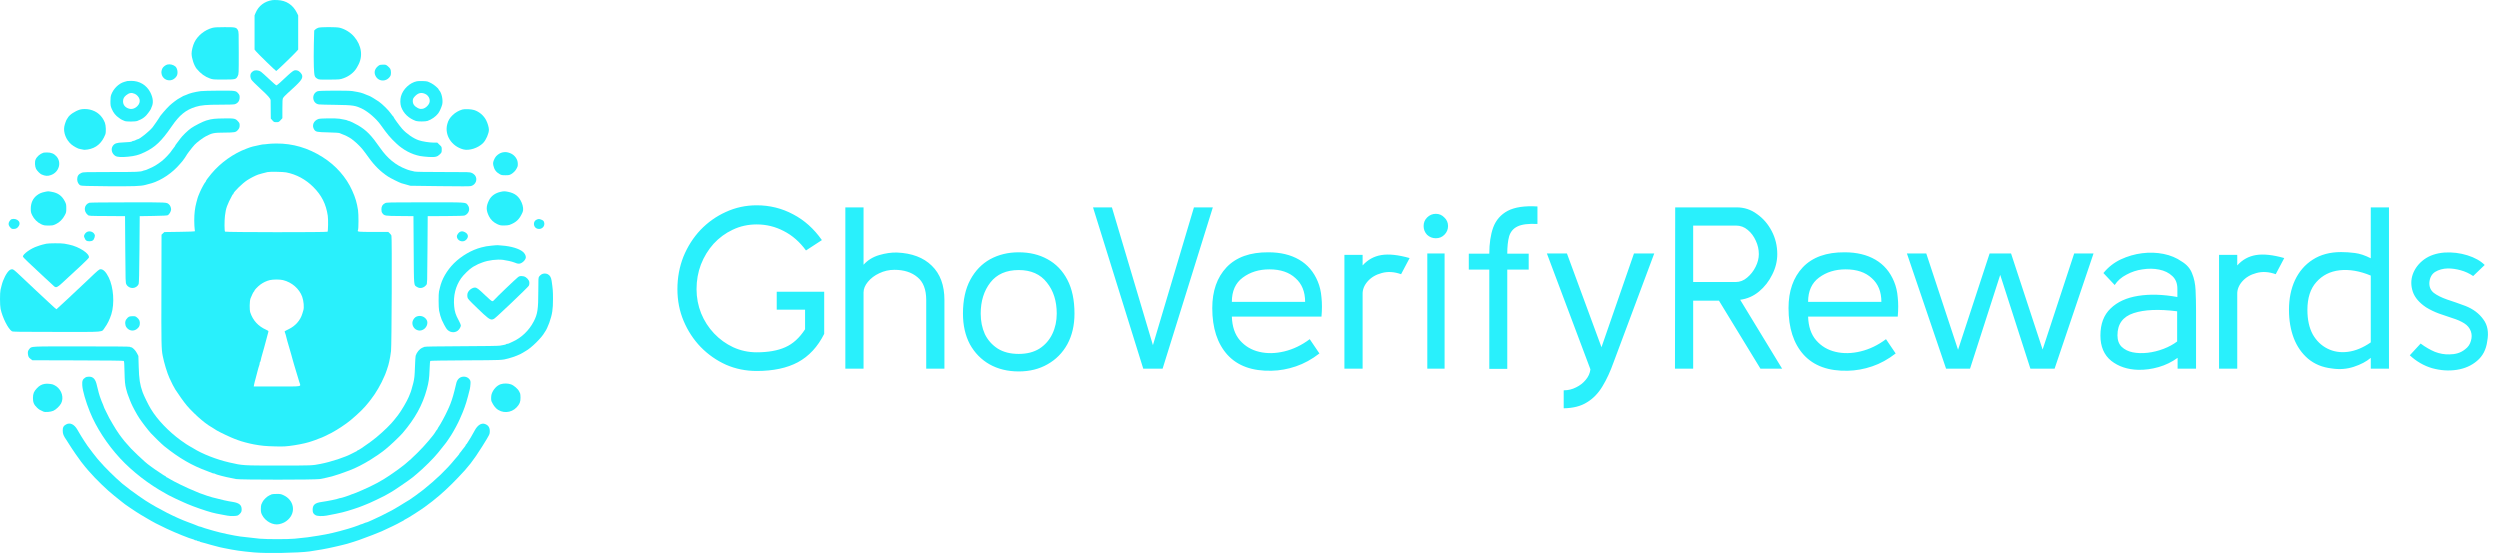 <svg width="217" height="48" viewBox="0 0 217 48" fill="none" xmlns="http://www.w3.org/2000/svg">
<path d="M65.68 32.2C64.733 32.2 63.847 32.02 63.02 31.66C62.193 31.287 61.46 30.773 60.82 30.12C60.193 29.467 59.7 28.713 59.34 27.86C58.98 27.007 58.8 26.087 58.8 25.1C58.8 24.1 58.973 23.16 59.32 22.28C59.68 21.4 60.173 20.627 60.8 19.96C61.44 19.293 62.173 18.773 63 18.4C63.84 18.013 64.733 17.82 65.68 17.82C66.813 17.82 67.867 18.08 68.84 18.6C69.813 19.107 70.647 19.853 71.34 20.84L69.96 21.74C69.413 20.993 68.773 20.433 68.04 20.06C67.307 19.673 66.52 19.48 65.68 19.48C64.933 19.48 64.24 19.633 63.6 19.94C62.973 20.233 62.42 20.64 61.94 21.16C61.473 21.68 61.107 22.28 60.84 22.96C60.587 23.627 60.46 24.34 60.46 25.1C60.46 25.833 60.593 26.533 60.86 27.2C61.127 27.853 61.5 28.433 61.98 28.94C62.46 29.447 63.013 29.847 63.64 30.14C64.28 30.433 64.96 30.58 65.68 30.58C66.68 30.58 67.507 30.433 68.16 30.14C68.827 29.847 69.4 29.327 69.88 28.58V26.88H67.42V25.32H71.54V28.98C70.98 30.1 70.22 30.92 69.26 31.44C68.313 31.947 67.12 32.2 65.68 32.2ZM81.976 32H80.396V26.04C80.396 25.133 80.143 24.473 79.636 24.06C79.129 23.633 78.463 23.42 77.636 23.42C77.169 23.42 76.729 23.52 76.316 23.72C75.916 23.907 75.589 24.153 75.336 24.46C75.083 24.767 74.956 25.073 74.956 25.38V32H73.376V18H74.956V22.98C75.316 22.58 75.769 22.3 76.316 22.14C76.863 21.98 77.376 21.907 77.856 21.92C79.149 21.973 80.156 22.353 80.876 23.06C81.609 23.767 81.976 24.76 81.976 26.04V32ZM88.425 32.24C87.465 32.24 86.619 32.033 85.885 31.62C85.165 31.207 84.599 30.627 84.185 29.88C83.785 29.12 83.585 28.233 83.585 27.22C83.585 26.047 83.799 25.067 84.225 24.28C84.652 23.493 85.225 22.9 85.945 22.5C86.679 22.1 87.505 21.9 88.425 21.9C89.372 21.9 90.205 22.1 90.925 22.5C91.659 22.9 92.232 23.493 92.645 24.28C93.059 25.067 93.265 26.047 93.265 27.22C93.265 28.233 93.059 29.12 92.645 29.88C92.232 30.627 91.659 31.207 90.925 31.62C90.205 32.033 89.372 32.24 88.425 32.24ZM88.425 30.72C89.132 30.72 89.732 30.567 90.225 30.26C90.719 29.94 91.092 29.513 91.345 28.98C91.599 28.447 91.725 27.86 91.725 27.22C91.725 26.127 91.439 25.227 90.865 24.52C90.305 23.8 89.492 23.44 88.425 23.44C87.345 23.44 86.525 23.8 85.965 24.52C85.405 25.24 85.125 26.14 85.125 27.22C85.125 27.873 85.245 28.467 85.485 29C85.739 29.52 86.112 29.94 86.605 30.26C87.099 30.567 87.705 30.72 88.425 30.72ZM105.274 18L100.914 32H99.234L94.874 18H96.514L100.074 29.96L103.634 18H105.274ZM114.705 27.48H106.925C106.952 28.347 107.185 29.033 107.625 29.54C108.065 30.047 108.625 30.38 109.305 30.54C109.985 30.7 110.712 30.687 111.485 30.5C112.258 30.313 112.992 29.96 113.685 29.44L114.525 30.68C113.872 31.187 113.192 31.56 112.485 31.8C111.778 32.04 111.072 32.167 110.365 32.18C108.698 32.22 107.425 31.76 106.545 30.8C105.665 29.827 105.225 28.473 105.225 26.74C105.225 25.26 105.638 24.08 106.465 23.2C107.305 22.32 108.518 21.887 110.105 21.9C111.145 21.9 112.032 22.113 112.765 22.54C113.498 22.967 114.038 23.6 114.385 24.44C114.558 24.853 114.665 25.313 114.705 25.82C114.758 26.327 114.758 26.88 114.705 27.48ZM110.185 23.38C109.278 23.38 108.505 23.62 107.865 24.1C107.238 24.567 106.925 25.267 106.925 26.2H113.285C113.285 25.32 113.005 24.633 112.445 24.14C111.898 23.633 111.145 23.38 110.185 23.38ZM116.695 32V22.12H118.275V23.04C118.715 22.547 119.255 22.247 119.895 22.14C120.549 22.033 121.369 22.12 122.355 22.4L121.615 23.8C121.015 23.587 120.455 23.553 119.935 23.7C119.429 23.833 119.022 24.073 118.715 24.42C118.409 24.767 118.262 25.14 118.275 25.54V32H116.695ZM124.63 20.68C124.337 20.68 124.084 20.58 123.87 20.38C123.67 20.167 123.57 19.913 123.57 19.62C123.57 19.327 123.67 19.08 123.87 18.88C124.084 18.667 124.337 18.56 124.63 18.56C124.924 18.56 125.17 18.667 125.37 18.88C125.584 19.08 125.69 19.327 125.69 19.62C125.69 19.913 125.584 20.167 125.37 20.38C125.17 20.58 124.924 20.68 124.63 20.68ZM125.39 32H123.89V22H125.39V32ZM133.451 19.44C132.665 19.4 132.085 19.473 131.711 19.66C131.351 19.833 131.111 20.12 130.991 20.52C130.885 20.907 130.831 21.407 130.831 22.02H132.691V23.4H130.831V32.02H129.271V23.4H127.491V22.02H129.271C129.271 21.127 129.385 20.367 129.611 19.74C129.851 19.1 130.271 18.62 130.871 18.3C131.485 17.98 132.345 17.853 133.451 17.92V19.44ZM135.729 35.44V33.88C136.115 33.88 136.475 33.793 136.809 33.62C137.142 33.46 137.422 33.24 137.649 32.96C137.875 32.693 138.009 32.393 138.049 32.06L134.269 22H136.009L139.009 30.14L141.829 22H143.589L140.069 31.42C139.775 32.247 139.449 32.953 139.089 33.54C138.729 34.14 138.282 34.6 137.749 34.92C137.229 35.253 136.555 35.427 135.729 35.44ZM154.687 32H152.807L149.207 26.1H146.967V32H145.387L145.407 18H150.747C151.4 18 151.987 18.193 152.507 18.58C153.04 18.953 153.467 19.447 153.787 20.06C154.107 20.673 154.267 21.34 154.267 22.06C154.267 22.673 154.12 23.267 153.827 23.84C153.547 24.413 153.167 24.9 152.687 25.3C152.207 25.7 151.66 25.94 151.047 26.02L154.687 32ZM152.667 22.06C152.667 21.66 152.58 21.273 152.407 20.9C152.233 20.513 152 20.2 151.707 19.96C151.413 19.707 151.073 19.58 150.687 19.58H146.967V24.48H150.647C151.02 24.48 151.353 24.353 151.647 24.1C151.953 23.847 152.2 23.533 152.387 23.16C152.573 22.787 152.667 22.42 152.667 22.06ZM164.724 27.48H156.944C156.971 28.347 157.204 29.033 157.644 29.54C158.084 30.047 158.644 30.38 159.324 30.54C160.004 30.7 160.731 30.687 161.504 30.5C162.278 30.313 163.011 29.96 163.704 29.44L164.544 30.68C163.891 31.187 163.211 31.56 162.504 31.8C161.798 32.04 161.091 32.167 160.384 32.18C158.718 32.22 157.444 31.76 156.564 30.8C155.684 29.827 155.244 28.473 155.244 26.74C155.244 25.26 155.658 24.08 156.484 23.2C157.324 22.32 158.538 21.887 160.124 21.9C161.164 21.9 162.051 22.113 162.784 22.54C163.518 22.967 164.058 23.6 164.404 24.44C164.578 24.853 164.684 25.313 164.724 25.82C164.778 26.327 164.778 26.88 164.724 27.48ZM160.204 23.38C159.298 23.38 158.524 23.62 157.884 24.1C157.258 24.567 156.944 25.267 156.944 26.2H163.304C163.304 25.32 163.024 24.633 162.464 24.14C161.918 23.633 161.164 23.38 160.204 23.38ZM181.719 22L178.339 32H176.239L173.619 23.86L170.999 32H168.919L165.519 22H167.199L169.959 30.36L172.699 22H174.559L177.299 30.34L180.039 22H181.719ZM185.596 32.1C184.662 32.073 183.882 31.813 183.256 31.32C182.629 30.813 182.316 30.08 182.316 29.12C182.316 28.12 182.609 27.34 183.196 26.78C183.782 26.207 184.582 25.84 185.596 25.68C186.609 25.52 187.742 25.553 188.996 25.78V25.06C188.996 24.593 188.849 24.227 188.556 23.96C188.262 23.68 187.882 23.493 187.416 23.4C186.962 23.307 186.482 23.3 185.976 23.38C185.482 23.447 185.016 23.6 184.576 23.84C184.136 24.067 183.796 24.367 183.556 24.74L182.576 23.7C182.989 23.193 183.489 22.8 184.076 22.52C184.676 22.24 185.296 22.06 185.936 21.98C186.576 21.9 187.196 21.92 187.796 22.04C188.396 22.16 188.922 22.38 189.376 22.7C189.816 22.967 190.116 23.313 190.276 23.74C190.449 24.153 190.549 24.633 190.576 25.18C190.602 25.727 190.616 26.313 190.616 26.94V32H189.016V31.06C188.522 31.42 187.976 31.687 187.376 31.86C186.776 32.033 186.182 32.113 185.596 32.1ZM188.976 29.64V27.02C187.389 26.82 186.129 26.873 185.196 27.18C184.262 27.487 183.796 28.127 183.796 29.1C183.796 29.527 183.916 29.86 184.156 30.1C184.409 30.34 184.729 30.5 185.116 30.58C185.516 30.66 185.949 30.673 186.416 30.62C186.882 30.567 187.342 30.453 187.796 30.28C188.249 30.107 188.642 29.893 188.976 29.64ZM192.613 32V22.12H194.193V23.04C194.633 22.547 195.173 22.247 195.813 22.14C196.467 22.033 197.287 22.12 198.273 22.4L197.533 23.8C196.933 23.587 196.373 23.553 195.853 23.7C195.347 23.833 194.94 24.073 194.633 24.42C194.327 24.767 194.18 25.14 194.193 25.54V32H192.613ZM202.383 31.98C201.583 31.887 200.903 31.607 200.343 31.14C199.796 30.673 199.383 30.08 199.103 29.36C198.823 28.627 198.683 27.807 198.683 26.9C198.683 25.927 198.856 25.067 199.203 24.32C199.563 23.56 200.076 22.967 200.743 22.54C201.423 22.1 202.243 21.88 203.203 21.88C203.59 21.88 203.99 21.907 204.403 21.96C204.83 22.013 205.29 22.167 205.783 22.42V18H207.363V32H205.783V31.06C205.41 31.38 204.916 31.64 204.303 31.84C203.69 32.04 203.05 32.087 202.383 31.98ZM205.783 29.72V23.92C204.823 23.52 203.923 23.367 203.083 23.46C202.256 23.553 201.583 23.893 201.063 24.48C200.543 25.053 200.283 25.86 200.283 26.9C200.283 27.74 200.436 28.447 200.743 29.02C201.063 29.58 201.49 29.993 202.023 30.26C202.556 30.527 203.143 30.62 203.783 30.54C204.436 30.46 205.103 30.187 205.783 29.72ZM209.171 30.84L210.111 29.82C210.524 30.127 210.938 30.367 211.351 30.54C211.764 30.7 212.184 30.773 212.611 30.76C212.864 30.76 213.104 30.727 213.331 30.66C213.558 30.593 213.771 30.48 213.971 30.32C214.224 30.133 214.391 29.893 214.471 29.6C214.564 29.307 214.564 29.027 214.471 28.76C214.364 28.467 214.171 28.233 213.891 28.06C213.611 27.887 213.278 27.74 212.891 27.62C212.518 27.487 212.124 27.353 211.711 27.22C211.311 27.073 210.938 26.893 210.591 26.68C209.991 26.28 209.604 25.827 209.431 25.32C209.258 24.8 209.258 24.293 209.431 23.8C209.618 23.293 209.944 22.867 210.411 22.52C210.891 22.173 211.484 21.973 212.191 21.92C212.871 21.88 213.531 21.96 214.171 22.16C214.811 22.36 215.311 22.64 215.671 23L214.671 23.96C214.338 23.733 213.978 23.567 213.591 23.46C213.204 23.353 212.831 23.3 212.471 23.3C212.044 23.313 211.678 23.413 211.371 23.6C211.078 23.787 210.911 24.087 210.871 24.5C210.844 24.887 210.971 25.193 211.251 25.42C211.531 25.633 211.918 25.827 212.411 26C212.904 26.16 213.438 26.347 214.011 26.56C214.678 26.827 215.191 27.213 215.551 27.72C215.924 28.213 216.038 28.847 215.891 29.62C215.798 30.34 215.504 30.907 215.011 31.32C214.531 31.733 213.944 31.993 213.251 32.1C212.558 32.207 211.844 32.16 211.111 31.96C210.391 31.747 209.744 31.373 209.171 30.84Z" fill="#29F0FC"/>
<path d="M23.641 0.011C22.961 0.114 22.444 0.507 22.189 1.113L22.096 1.335V2.819V4.303L22.212 4.447C22.355 4.628 23.931 6.164 23.977 6.164C24.016 6.164 25.442 4.795 25.689 4.518L25.882 4.303V2.819V1.335L25.762 1.095C25.426 0.421 24.843 0.04 24.093 0.007C23.908 -0.004 23.707 -0 23.641 0.011Z" fill="#29F0FC"/>
<path d="M18.418 2.423C17.761 2.605 17.166 3.082 16.876 3.667C16.745 3.933 16.629 4.396 16.629 4.644C16.633 5.062 16.849 5.705 17.077 5.979C17.429 6.397 17.777 6.649 18.225 6.812C18.476 6.901 18.515 6.904 19.403 6.904C20.454 6.904 20.493 6.893 20.639 6.593C20.724 6.427 20.724 6.394 20.724 4.592C20.724 2.845 20.721 2.749 20.647 2.616C20.52 2.372 20.427 2.353 19.48 2.357C18.816 2.357 18.611 2.372 18.418 2.423Z" fill="#29F0FC"/>
<path d="M27.624 2.409C27.539 2.439 27.427 2.502 27.373 2.553L27.273 2.65L27.242 3.837C27.226 4.492 27.226 5.369 27.242 5.791C27.28 6.635 27.296 6.683 27.551 6.835C27.682 6.912 27.725 6.916 28.594 6.909C29.498 6.901 29.506 6.901 29.819 6.79C30.317 6.616 30.75 6.268 30.974 5.869C31.001 5.817 31.044 5.743 31.067 5.702C31.526 4.907 31.399 3.956 30.738 3.182C30.425 2.816 29.958 2.528 29.494 2.409C29.201 2.335 27.841 2.335 27.624 2.409Z" fill="#29F0FC"/>
<path d="M14.547 5.598C14.388 5.627 14.164 5.794 14.095 5.935C13.832 6.467 14.215 7.03 14.798 6.967C14.999 6.948 15.215 6.8 15.331 6.608C15.478 6.371 15.408 5.912 15.207 5.757C15.026 5.616 14.763 5.553 14.547 5.598Z" fill="#29F0FC"/>
<path d="M32.875 5.691C32.589 5.895 32.465 6.172 32.542 6.446C32.732 7.101 33.539 7.182 33.891 6.583C33.956 6.468 33.949 6.109 33.879 5.983C33.848 5.924 33.752 5.817 33.659 5.743C33.508 5.617 33.481 5.61 33.246 5.61C33.045 5.613 32.964 5.628 32.875 5.691Z" fill="#29F0FC"/>
<path d="M22.111 6.116C21.999 6.135 21.837 6.257 21.775 6.375C21.698 6.512 21.721 6.753 21.822 6.919C21.876 7.004 22.212 7.341 22.575 7.674C23.274 8.314 23.487 8.555 23.491 8.714C23.491 8.766 23.494 9.143 23.498 9.554L23.506 10.294L23.645 10.449C23.773 10.597 23.796 10.604 23.989 10.604C24.186 10.604 24.201 10.597 24.352 10.434L24.511 10.26V9.439C24.511 8.78 24.522 8.595 24.568 8.507C24.599 8.444 24.762 8.273 24.928 8.125C26.106 7.067 26.28 6.856 26.23 6.564C26.195 6.383 25.967 6.15 25.793 6.116C25.496 6.057 25.507 6.05 24.302 7.174C24.151 7.311 24.008 7.419 23.985 7.415C23.958 7.408 23.68 7.163 23.363 6.867C23.05 6.571 22.729 6.283 22.656 6.231C22.517 6.131 22.297 6.083 22.111 6.116Z" fill="#29F0FC"/>
<path d="M11.047 7.035C11.027 7.038 10.908 7.075 10.784 7.109C10.316 7.242 9.86 7.686 9.663 8.196C9.605 8.356 9.586 8.492 9.586 8.792C9.586 9.133 9.598 9.214 9.694 9.44C9.841 9.791 10.042 10.043 10.332 10.235C10.405 10.283 10.475 10.335 10.486 10.346C10.498 10.357 10.552 10.387 10.614 10.413C10.672 10.435 10.764 10.479 10.822 10.502C10.962 10.568 11.738 10.565 11.916 10.498C12.383 10.328 12.646 10.128 12.924 9.728C13.028 9.584 13.114 9.443 13.114 9.421C13.114 9.399 13.129 9.355 13.148 9.318C13.334 8.966 13.299 8.515 13.052 8.026C12.723 7.382 12.109 7.012 11.379 7.02C11.216 7.02 11.07 7.027 11.047 7.035ZM11.707 8.148C11.885 8.23 12.059 8.426 12.109 8.607C12.167 8.814 12.101 9.033 11.924 9.21C11.68 9.451 11.402 9.517 11.112 9.403C10.83 9.288 10.68 9.077 10.68 8.792C10.68 8.574 10.761 8.418 10.95 8.267C11.216 8.052 11.421 8.019 11.707 8.148Z" fill="#29F0FC"/>
<path d="M36.186 7.053C35.568 7.179 34.977 7.737 34.803 8.363C34.725 8.636 34.733 9.036 34.822 9.284C35.027 9.846 35.467 10.268 36.097 10.498C36.267 10.56 36.943 10.557 37.113 10.494C37.476 10.364 37.812 10.128 38.032 9.846C38.148 9.698 38.311 9.339 38.38 9.084C38.477 8.722 38.338 8.048 38.121 7.837C38.094 7.811 38.071 7.774 38.071 7.76C38.071 7.682 37.638 7.319 37.434 7.223C37.306 7.164 37.171 7.101 37.132 7.082C37.028 7.034 36.375 7.016 36.186 7.053ZM36.901 8.148C37.271 8.315 37.418 8.762 37.198 9.069C36.947 9.428 36.584 9.55 36.267 9.38C35.962 9.217 35.83 9.032 35.83 8.766C35.83 8.574 35.877 8.488 36.081 8.292C36.336 8.056 36.587 8.011 36.901 8.148Z" fill="#29F0FC"/>
<path d="M17.421 7.91C16.865 7.988 16.44 8.099 16.154 8.239C16.069 8.276 15.988 8.31 15.965 8.31C15.945 8.31 15.857 8.358 15.768 8.413C15.679 8.472 15.578 8.528 15.547 8.539C15.443 8.576 14.96 8.939 14.725 9.157C14.462 9.397 13.848 10.112 13.848 10.175C13.848 10.197 13.338 10.937 13.241 11.055C12.951 11.407 12.109 12.084 11.958 12.084C11.935 12.084 11.858 12.117 11.781 12.158C11.703 12.198 11.611 12.232 11.568 12.232C11.53 12.232 11.487 12.247 11.475 12.265C11.444 12.313 11.186 12.347 10.66 12.365C10.127 12.383 9.945 12.446 9.791 12.665C9.598 12.938 9.71 13.364 10.027 13.542C10.193 13.638 10.571 13.656 11.12 13.601C11.711 13.545 12.036 13.457 12.553 13.212C13.461 12.783 14.025 12.25 14.898 10.974C15.578 9.982 16.127 9.538 16.977 9.275C17.452 9.127 17.927 9.087 19.125 9.087C19.863 9.087 20.296 9.072 20.381 9.046C20.655 8.957 20.802 8.75 20.802 8.45C20.802 8.284 20.782 8.232 20.686 8.117C20.466 7.862 20.477 7.866 18.99 7.869C18.256 7.873 17.549 7.891 17.421 7.91Z" fill="#29F0FC"/>
<path d="M27.582 7.914C27.006 8.117 27.084 8.99 27.686 9.064C27.779 9.076 28.436 9.094 29.147 9.101C30.669 9.124 30.854 9.153 31.476 9.464C31.982 9.716 32.662 10.311 33.029 10.822C33.667 11.714 33.864 11.947 34.416 12.465C35 13.016 35.722 13.397 36.46 13.542C36.615 13.571 36.947 13.608 37.202 13.623C37.793 13.653 37.955 13.616 38.179 13.394C38.338 13.235 38.342 13.223 38.342 12.987C38.342 12.746 38.342 12.746 38.148 12.565L37.959 12.38H37.658C37.267 12.376 36.669 12.284 36.352 12.176C35.888 12.021 35.293 11.61 34.911 11.185C34.687 10.933 34.169 10.223 34.169 10.167C34.169 10.145 34.154 10.123 34.138 10.115C34.119 10.108 34.034 10.001 33.945 9.875C33.725 9.56 33.211 9.053 32.879 8.816C32.643 8.646 32.071 8.31 32.021 8.31C32.013 8.31 31.921 8.276 31.82 8.232C31.372 8.043 31.337 8.032 30.591 7.906C30.275 7.851 27.74 7.858 27.582 7.914Z" fill="#29F0FC"/>
<path d="M6.94 9.512C6.503 9.646 6.024 9.967 5.889 10.219C5.858 10.278 5.819 10.334 5.808 10.345C5.758 10.389 5.615 10.789 5.58 10.992C5.491 11.51 5.734 12.132 6.179 12.524C6.391 12.706 6.816 12.935 6.951 12.935C6.99 12.935 7.087 12.954 7.172 12.979C7.291 13.013 7.392 13.013 7.62 12.976C8.338 12.861 8.837 12.435 9.138 11.677C9.219 11.477 9.196 10.889 9.103 10.648C8.86 10.038 8.416 9.653 7.79 9.509C7.515 9.446 7.156 9.449 6.94 9.512Z" fill="#29F0FC"/>
<path d="M40.138 9.505C39.825 9.594 39.52 9.768 39.288 9.994C39.037 10.238 38.909 10.445 38.824 10.771C38.566 11.714 39.191 12.698 40.219 12.969C40.729 13.102 41.513 12.846 41.938 12.41C42.193 12.143 42.437 11.581 42.437 11.259C42.437 11.059 42.332 10.7 42.197 10.434C41.992 10.031 41.598 9.694 41.162 9.553C40.903 9.472 40.35 9.446 40.138 9.505Z" fill="#29F0FC"/>
<path d="M18.58 10.315C18.31 10.348 18.236 10.363 17.904 10.459C17.641 10.533 16.876 10.921 16.587 11.125C16.293 11.332 15.814 11.798 15.625 12.065C15.551 12.168 15.428 12.331 15.347 12.435C15.265 12.535 15.2 12.635 15.2 12.657C15.2 12.675 15.149 12.749 15.088 12.82C15.026 12.89 14.952 12.99 14.921 13.042C14.821 13.23 14.311 13.774 14.052 13.974C13.612 14.314 13.326 14.481 12.901 14.655C12.816 14.688 12.716 14.732 12.681 14.751C12.642 14.77 12.584 14.784 12.553 14.784C12.522 14.784 12.464 14.799 12.426 14.818C12.213 14.921 11.92 14.932 9.621 14.932C7.388 14.932 7.237 14.936 7.079 15.003C6.816 15.11 6.7 15.284 6.7 15.565C6.7 15.798 6.82 16.02 6.986 16.094C7.083 16.135 7.515 16.15 9.347 16.165C11.599 16.179 12.209 16.161 12.611 16.053C13.005 15.95 13.056 15.939 13.171 15.902C14.044 15.632 14.976 14.999 15.625 14.229C15.721 14.118 15.806 14.018 15.818 14.007C15.857 13.97 16.166 13.534 16.166 13.511C16.166 13.463 16.683 12.786 16.9 12.557C17.077 12.364 17.614 11.961 17.865 11.832C18.43 11.539 18.553 11.517 19.488 11.51C20.381 11.502 20.458 11.488 20.632 11.299C20.763 11.162 20.802 11.066 20.802 10.87C20.802 10.718 20.782 10.666 20.663 10.537C20.442 10.289 20.357 10.27 19.55 10.278C19.167 10.278 18.731 10.296 18.58 10.315Z" fill="#29F0FC"/>
<path d="M27.644 10.326C27.211 10.474 27.041 10.906 27.277 11.254C27.416 11.45 27.509 11.469 28.49 11.491C29.058 11.506 29.425 11.528 29.475 11.554C29.517 11.576 29.657 11.636 29.784 11.68C29.912 11.724 30.058 11.791 30.112 11.824C30.166 11.854 30.255 11.906 30.309 11.931C30.363 11.957 30.456 12.013 30.51 12.057C30.564 12.102 30.696 12.205 30.796 12.287C30.989 12.442 31.349 12.805 31.492 12.99C31.538 13.053 31.631 13.175 31.704 13.267C31.774 13.36 31.909 13.541 32.002 13.674C32.5 14.374 33.049 14.914 33.694 15.332C33.914 15.476 34.675 15.854 34.845 15.905C34.888 15.916 35.081 15.972 35.27 16.024L35.618 16.124L38.168 16.157C40.026 16.179 40.76 16.179 40.88 16.15C41.309 16.039 41.486 15.543 41.22 15.206C41.169 15.143 41.05 15.054 40.953 15.01C40.779 14.932 40.745 14.932 38.477 14.932C36.943 14.932 36.116 14.918 35.996 14.892C35.68 14.821 35.506 14.777 35.417 14.744C35.367 14.725 35.289 14.695 35.243 14.677C34.343 14.337 33.628 13.748 32.995 12.838C32.218 11.724 31.805 11.306 31.078 10.877C30.781 10.703 30.333 10.492 30.259 10.492C30.228 10.492 30.19 10.477 30.17 10.463C30.132 10.429 29.919 10.385 29.479 10.307C29.158 10.255 27.81 10.266 27.644 10.326Z" fill="#29F0FC"/>
<path d="M23.293 12.491C23.232 12.506 23.093 12.52 22.988 12.524C22.884 12.524 22.737 12.543 22.66 12.561C22.583 12.58 22.424 12.613 22.308 12.639C22.057 12.687 21.818 12.746 21.709 12.787C21.667 12.805 21.528 12.853 21.4 12.902C20.276 13.316 19.136 14.126 18.344 15.081C18.066 15.41 17.865 15.691 17.865 15.739C17.865 15.762 17.854 15.784 17.838 15.791C17.788 15.81 17.479 16.376 17.359 16.661C17.301 16.805 17.247 16.927 17.212 17.012C17.193 17.061 17.166 17.138 17.151 17.19C17.139 17.242 17.093 17.408 17.05 17.56C16.919 18.048 16.861 18.533 16.861 19.14C16.865 19.462 16.88 19.799 16.899 19.891C16.919 19.984 16.919 20.069 16.907 20.08C16.892 20.095 16.293 20.113 15.57 20.124L14.265 20.143L14.141 20.257L14.021 20.372L14.01 25.156C13.998 29.845 14.006 30.292 14.122 30.881C14.238 31.487 14.512 32.383 14.705 32.805C14.933 33.297 15.08 33.589 15.215 33.804C15.474 34.214 15.949 34.88 16.208 35.191C16.49 35.535 17.154 36.183 17.518 36.471C17.657 36.582 17.776 36.679 17.788 36.69C17.8 36.701 17.869 36.753 17.943 36.801C18.016 36.849 18.086 36.901 18.097 36.912C18.116 36.93 18.495 37.171 18.823 37.367C19.044 37.504 20.071 37.989 20.357 38.092C20.485 38.14 20.624 38.192 20.666 38.207C20.933 38.314 21.617 38.495 22.038 38.573C22.714 38.695 23.023 38.725 23.873 38.747C24.615 38.769 24.85 38.754 25.553 38.647C26.179 38.551 26.774 38.41 27.118 38.281C27.161 38.266 27.257 38.233 27.331 38.207C27.404 38.181 27.539 38.129 27.628 38.092C27.721 38.051 27.802 38.022 27.814 38.022C27.86 38.022 28.494 37.726 28.799 37.559C29.332 37.271 30.039 36.801 30.437 36.468C31.144 35.876 31.634 35.395 31.994 34.928C32.04 34.869 32.137 34.743 32.21 34.651C32.616 34.137 33.091 33.315 33.361 32.664C33.381 32.62 33.412 32.546 33.435 32.498C33.493 32.368 33.674 31.835 33.709 31.695C33.725 31.624 33.759 31.491 33.783 31.398C33.837 31.18 33.898 30.818 33.941 30.474C33.999 30.011 34.034 20.579 33.976 20.45C33.953 20.391 33.879 20.294 33.817 20.239L33.702 20.132H32.411C31.051 20.132 30.989 20.124 31.074 19.973C31.128 19.873 31.132 18.611 31.078 18.252C30.978 17.597 30.854 17.172 30.572 16.546C30.054 15.384 29.146 14.356 28.007 13.638C26.736 12.835 25.407 12.446 23.977 12.457C23.664 12.461 23.359 12.476 23.293 12.491ZM24.839 14.963C25.727 15.136 26.523 15.566 27.188 16.224C27.914 16.946 28.3 17.708 28.451 18.726C28.497 19.022 28.482 20.035 28.432 20.113C28.393 20.172 19.596 20.165 19.534 20.106C19.476 20.05 19.473 19.195 19.527 18.726C19.604 18.078 19.704 17.793 20.16 16.942C20.183 16.894 20.214 16.857 20.234 16.857C20.249 16.857 20.261 16.835 20.261 16.809C20.265 16.672 21.041 15.91 21.458 15.64C21.744 15.455 22.165 15.24 22.405 15.155C22.529 15.111 22.938 15.003 23.216 14.937C23.405 14.892 24.576 14.911 24.839 14.963ZM24.568 24.313C25.329 24.498 25.982 25.064 26.23 25.756C26.361 26.126 26.411 26.685 26.33 26.936C26.311 26.999 26.272 27.125 26.245 27.217C26.075 27.802 25.635 28.302 25.044 28.579C24.854 28.668 24.704 28.753 24.704 28.775C24.704 28.794 24.719 28.838 24.738 28.875C24.769 28.93 24.808 29.071 24.935 29.585C24.962 29.697 25.036 29.952 25.167 30.381C25.186 30.44 25.237 30.618 25.279 30.77C25.318 30.921 25.384 31.143 25.414 31.258C25.449 31.376 25.499 31.561 25.53 31.665C25.615 31.961 25.897 32.904 25.982 33.163C26.118 33.589 26.349 33.545 24.043 33.545H22.026L22.053 33.386C22.069 33.3 22.096 33.178 22.115 33.119C22.134 33.056 22.165 32.938 22.189 32.849C22.266 32.564 22.308 32.398 22.343 32.257C22.413 31.983 22.471 31.787 22.505 31.702C22.525 31.654 22.54 31.576 22.54 31.528C22.54 31.48 22.555 31.432 22.575 31.421C22.594 31.41 22.617 31.347 22.629 31.28C22.652 31.151 22.706 30.94 22.768 30.733C22.845 30.47 22.895 30.303 22.926 30.177C22.942 30.107 23.031 29.782 23.12 29.456C23.208 29.13 23.29 28.831 23.297 28.79C23.313 28.731 23.274 28.697 23.112 28.627C22.416 28.32 21.957 27.82 21.725 27.125C21.648 26.895 21.659 26.133 21.744 25.904C21.829 25.671 22.007 25.316 22.046 25.301C22.061 25.293 22.076 25.271 22.076 25.249C22.076 25.182 22.378 24.864 22.594 24.705C22.849 24.516 23.135 24.383 23.421 24.313C23.718 24.246 24.286 24.246 24.568 24.313Z" fill="#29F0FC"/>
<path d="M43.573 13.239C43.349 13.291 43.059 13.513 42.958 13.712C42.8 14.02 42.773 14.138 42.823 14.367C42.9 14.719 43.063 14.941 43.364 15.111C43.515 15.2 43.58 15.211 43.866 15.211C44.156 15.211 44.218 15.2 44.376 15.111C44.562 15.004 44.747 14.815 44.832 14.645C44.859 14.589 44.894 14.515 44.913 14.482C44.963 14.389 44.956 14.09 44.902 13.938C44.778 13.594 44.519 13.357 44.156 13.25C43.94 13.187 43.804 13.187 43.573 13.239Z" fill="#29F0FC"/>
<path d="M3.764 13.257C3.478 13.35 3.2 13.59 3.088 13.849C3.003 14.034 3.026 14.452 3.127 14.652C3.212 14.819 3.47 15.085 3.609 15.144C3.938 15.285 4.135 15.3 4.429 15.192C5.128 14.941 5.371 14.097 4.896 13.568C4.695 13.338 4.432 13.231 4.092 13.235C3.946 13.235 3.795 13.246 3.764 13.257Z" fill="#29F0FC"/>
<path d="M3.919 16.649C3.582 16.72 3.42 16.79 3.196 16.96C2.848 17.227 2.667 17.634 2.671 18.133C2.671 18.381 2.69 18.47 2.79 18.677C2.949 19.01 3.242 19.306 3.567 19.458C3.803 19.565 3.853 19.576 4.208 19.576C4.568 19.576 4.614 19.565 4.853 19.45C5.17 19.302 5.441 19.032 5.622 18.684C5.746 18.455 5.754 18.411 5.754 18.081C5.754 17.759 5.742 17.704 5.63 17.482C5.379 16.994 5.035 16.742 4.479 16.649C4.166 16.594 4.193 16.594 3.919 16.649Z" fill="#29F0FC"/>
<path d="M43.46 16.65C42.985 16.754 42.63 17.009 42.444 17.387C42.182 17.919 42.182 18.245 42.444 18.774C42.595 19.074 42.838 19.303 43.163 19.455C43.391 19.558 43.46 19.573 43.75 19.573C43.932 19.573 44.14 19.551 44.214 19.525C44.813 19.307 45.099 19.029 45.369 18.4C45.446 18.215 45.411 17.893 45.284 17.597C45.052 17.05 44.701 16.768 44.106 16.65C43.812 16.591 43.731 16.591 43.46 16.65Z" fill="#29F0FC"/>
<path d="M7.743 17.601C7.291 17.775 7.226 18.334 7.624 18.659C7.724 18.744 7.732 18.744 9.289 18.752L10.853 18.763L10.873 21.649C10.892 24.443 10.896 24.539 10.969 24.683C11.201 25.12 11.846 25.098 12.036 24.646C12.066 24.565 12.086 23.762 12.105 21.649L12.128 18.763L13.307 18.744C14.157 18.73 14.508 18.711 14.57 18.678C14.694 18.611 14.852 18.334 14.852 18.182C14.852 18.023 14.771 17.823 14.67 17.742C14.45 17.553 14.597 17.56 11.097 17.564C9.03 17.564 7.805 17.579 7.743 17.601Z" fill="#29F0FC"/>
<path d="M33.427 17.634C33.203 17.748 33.107 17.907 33.107 18.17C33.107 18.344 33.126 18.418 33.196 18.511C33.362 18.733 33.412 18.744 34.71 18.751L35.888 18.762L35.908 21.704C35.931 24.971 35.908 24.723 36.194 24.908C36.452 25.078 36.792 25.001 37.005 24.727C37.086 24.623 37.086 24.594 37.105 21.693L37.125 18.762L38.689 18.755C39.833 18.747 40.281 18.733 40.35 18.699C40.725 18.522 40.837 18.1 40.594 17.789C40.405 17.549 40.567 17.56 36.897 17.56C33.682 17.563 33.566 17.567 33.427 17.634Z" fill="#29F0FC"/>
<path d="M0.917 19.086C0.704 19.312 0.693 19.519 0.882 19.73C0.998 19.859 1.033 19.874 1.187 19.874C1.403 19.874 1.55 19.778 1.651 19.578C1.747 19.389 1.689 19.204 1.5 19.086C1.318 18.971 1.025 18.971 0.917 19.086Z" fill="#29F0FC"/>
<path d="M46.582 19.064C46.23 19.208 46.281 19.763 46.656 19.856C47.026 19.956 47.347 19.63 47.223 19.275C47.189 19.175 47.142 19.131 47.007 19.075C46.806 18.994 46.752 18.99 46.582 19.064Z" fill="#29F0FC"/>
<path d="M7.519 20.151C7.45 20.191 7.365 20.288 7.334 20.361C7.28 20.48 7.28 20.509 7.338 20.65C7.427 20.883 7.519 20.942 7.763 20.942C8.018 20.942 8.137 20.854 8.207 20.613C8.246 20.484 8.246 20.428 8.207 20.347C8.095 20.106 7.755 20.006 7.519 20.151Z" fill="#29F0FC"/>
<path d="M39.925 20.125C39.806 20.184 39.655 20.395 39.655 20.509C39.655 20.883 40.142 21.09 40.432 20.839C40.702 20.606 40.667 20.306 40.35 20.151C40.177 20.065 40.061 20.058 39.925 20.125Z" fill="#29F0FC"/>
<path d="M4.015 21.155C3.718 21.226 3.551 21.266 3.474 21.296C3.432 21.314 3.327 21.351 3.242 21.377C2.702 21.544 1.987 22.051 1.987 22.269C1.987 22.302 2.226 22.55 2.516 22.82C2.81 23.09 3.405 23.649 3.845 24.064C4.286 24.478 4.676 24.837 4.714 24.866C4.877 24.985 4.985 24.937 5.36 24.596C6.662 23.412 7.681 22.45 7.709 22.376C7.84 22.047 6.878 21.407 5.985 21.229C5.881 21.207 5.7 21.17 5.588 21.151C5.336 21.103 4.228 21.107 4.015 21.155Z" fill="#29F0FC"/>
<path d="M42.688 21.32C42.255 21.364 42.124 21.387 41.78 21.476C40.938 21.694 40.049 22.212 39.4 22.856C38.79 23.47 38.353 24.221 38.187 24.961C38.164 25.072 38.125 25.224 38.106 25.298C38.056 25.483 38.063 26.726 38.114 26.967C38.179 27.285 38.26 27.555 38.342 27.755C38.438 27.984 38.67 28.417 38.77 28.55C38.998 28.854 39.427 28.928 39.721 28.713C39.864 28.609 40.003 28.376 40.003 28.243C40.003 28.195 39.918 27.999 39.813 27.806C39.555 27.333 39.47 27.074 39.423 26.6C39.334 25.672 39.539 24.843 40.03 24.143C40.223 23.873 40.733 23.37 40.953 23.237C41.015 23.2 41.073 23.159 41.084 23.148C41.104 23.13 41.397 22.974 41.51 22.922C41.564 22.9 41.621 22.874 41.869 22.782C42.375 22.586 43.144 22.489 43.665 22.556C43.974 22.597 44.434 22.7 44.62 22.774C44.867 22.874 44.925 22.889 45.037 22.889C45.296 22.889 45.643 22.567 45.643 22.323C45.643 22.171 45.539 21.983 45.388 21.857C45.068 21.583 44.349 21.368 43.596 21.316C43.414 21.302 43.24 21.287 43.209 21.283C43.178 21.276 42.943 21.294 42.688 21.32Z" fill="#29F0FC"/>
<path d="M0.824 23.456C0.573 23.659 0.268 24.247 0.14 24.776C0.117 24.869 0.074 25.035 0.047 25.146C-0.018 25.424 -0.014 26.501 0.051 26.812C0.217 27.578 0.708 28.551 1.033 28.754C1.11 28.802 1.624 28.81 4.923 28.81C9.262 28.813 8.786 28.854 9.084 28.454C9.32 28.14 9.52 27.729 9.663 27.282C9.957 26.345 9.857 24.928 9.435 24.077C9.204 23.611 8.968 23.37 8.74 23.37C8.605 23.37 8.547 23.419 7.639 24.288C7.114 24.791 6.283 25.572 5.8 26.016C5.313 26.464 4.908 26.837 4.9 26.845C4.892 26.856 4.602 26.593 4.255 26.268C3.911 25.942 3.385 25.45 3.088 25.18C2.794 24.906 2.242 24.388 1.863 24.025C1.257 23.448 1.156 23.37 1.048 23.37C0.975 23.37 0.882 23.404 0.824 23.456Z" fill="#29F0FC"/>
<path d="M47.011 23.81C46.945 23.847 46.853 23.932 46.806 23.992C46.729 24.099 46.725 24.136 46.725 25.283C46.725 26.848 46.66 27.262 46.327 27.903C45.922 28.683 45.273 29.309 44.504 29.657C44.357 29.723 44.202 29.793 44.168 29.812C44.129 29.83 44.063 29.845 44.025 29.845C43.982 29.845 43.94 29.86 43.928 29.878C43.916 29.897 43.839 29.923 43.762 29.934C43.681 29.949 43.519 29.978 43.403 30.001C43.26 30.026 42.159 30.045 40.061 30.052C37.835 30.064 36.904 30.078 36.835 30.108C36.781 30.134 36.7 30.167 36.649 30.189C36.406 30.3 36.174 30.578 36.078 30.881C36.062 30.933 36.035 31.355 36.02 31.825C35.993 32.631 35.969 32.857 35.873 33.249C35.834 33.405 35.811 33.482 35.718 33.812C35.684 33.941 35.649 34.037 35.599 34.156C35.583 34.197 35.529 34.33 35.479 34.452C35.336 34.807 34.826 35.677 34.555 36.024C34.227 36.446 34.146 36.546 33.964 36.746C33.539 37.216 32.747 37.93 32.257 38.282C32.129 38.374 32.002 38.467 31.967 38.492C31.584 38.777 31.098 39.096 31.044 39.096C31.02 39.096 31.001 39.107 31.001 39.125C31.001 39.14 30.943 39.177 30.877 39.203C30.808 39.232 30.673 39.299 30.576 39.355C29.993 39.676 28.753 40.087 27.794 40.272C27.099 40.409 27.072 40.409 24.201 40.409C21.061 40.409 21.091 40.413 19.913 40.143C18.785 39.884 17.556 39.403 16.772 38.91C16.606 38.811 16.463 38.725 16.451 38.725C16.421 38.725 15.98 38.433 15.683 38.215C14.62 37.438 13.654 36.424 13.098 35.503C12.866 35.122 12.492 34.356 12.376 34.034C12.144 33.386 12.07 32.901 12.039 31.806L12.012 30.896L11.885 30.652C11.754 30.396 11.495 30.141 11.371 30.141C11.332 30.141 11.29 30.123 11.278 30.104C11.263 30.078 9.818 30.067 7.071 30.067C2.466 30.067 2.76 30.052 2.547 30.293C2.427 30.433 2.396 30.544 2.427 30.755C2.458 30.97 2.497 31.04 2.671 31.166L2.81 31.27L6.75 31.281C9.455 31.288 10.71 31.303 10.741 31.329C10.78 31.358 10.795 31.599 10.807 32.261C10.826 33.105 10.853 33.397 10.946 33.749C11.035 34.089 11.074 34.211 11.143 34.378C11.159 34.419 11.193 34.511 11.22 34.581C11.247 34.652 11.282 34.744 11.298 34.785C11.317 34.826 11.363 34.933 11.398 35.025C11.518 35.31 11.889 35.991 12.09 36.294C12.345 36.676 12.835 37.316 13.106 37.615C13.33 37.863 14.052 38.563 14.253 38.725C15.567 39.776 16.641 40.402 18.02 40.905C18.202 40.971 18.379 41.042 18.414 41.06C18.453 41.079 18.515 41.094 18.553 41.094C18.592 41.094 18.638 41.108 18.661 41.123C18.681 41.142 18.773 41.175 18.87 41.205C18.966 41.23 19.117 41.275 19.21 41.301C19.361 41.349 19.836 41.453 20.493 41.582C20.86 41.652 27.335 41.652 27.756 41.582C28.053 41.53 28.613 41.408 28.818 41.349C29.297 41.212 29.583 41.112 30.325 40.835C30.874 40.631 31.561 40.28 32.199 39.88C32.581 39.643 33.18 39.232 33.242 39.169C33.253 39.158 33.358 39.077 33.474 38.984C33.79 38.74 34.687 37.893 34.938 37.601C36.027 36.328 36.672 35.162 37.047 33.786C37.213 33.186 37.26 32.839 37.287 32.095C37.302 31.625 37.325 31.347 37.352 31.325C37.38 31.307 38.639 31.285 40.447 31.277C43.623 31.262 43.561 31.266 44.137 31.111C44.639 30.974 45.141 30.774 45.373 30.622C45.427 30.585 45.539 30.519 45.62 30.474C46.107 30.215 47.026 29.309 47.274 28.846C47.301 28.794 47.332 28.746 47.347 28.735C47.39 28.698 47.606 28.232 47.679 28.014C47.938 27.27 48 26.87 48 25.942C48 25.272 47.985 25.09 47.88 24.369C47.834 24.066 47.73 23.892 47.536 23.796C47.382 23.718 47.154 23.725 47.011 23.81Z" fill="#29F0FC"/>
<path d="M44.948 24.069C44.712 24.257 43.039 25.859 42.927 26.004C42.858 26.093 42.788 26.144 42.734 26.144C42.676 26.144 42.471 25.974 42.089 25.608C41.533 25.071 41.382 24.96 41.22 24.96C41.065 24.96 40.864 25.067 40.725 25.219C40.578 25.386 40.54 25.534 40.571 25.778C40.594 25.93 40.648 25.993 41.455 26.773C42.29 27.58 42.491 27.735 42.699 27.735C42.734 27.735 42.823 27.706 42.889 27.669C43.043 27.591 45.825 24.942 45.898 24.805C45.964 24.683 45.968 24.468 45.906 24.357C45.748 24.091 45.539 23.961 45.269 23.961C45.118 23.961 45.056 23.983 44.948 24.069Z" fill="#29F0FC"/>
<path d="M36.333 27.43C36.12 27.459 35.989 27.552 35.873 27.752C35.687 28.066 35.846 28.503 36.19 28.643C36.379 28.717 36.51 28.713 36.703 28.625C37.028 28.473 37.194 28.051 37.036 27.774C36.893 27.526 36.622 27.393 36.333 27.43Z" fill="#29F0FC"/>
<path d="M11.201 27.488C11.097 27.551 11.058 27.588 10.958 27.725C10.83 27.899 10.838 28.224 10.981 28.417C11.197 28.713 11.572 28.779 11.858 28.572C12.043 28.435 12.117 28.321 12.136 28.128C12.163 27.899 12.09 27.721 11.904 27.57C11.761 27.451 11.726 27.44 11.514 27.444C11.383 27.444 11.243 27.466 11.201 27.488Z" fill="#29F0FC"/>
<path d="M7.392 32.78C7.171 32.92 7.117 33.068 7.141 33.453C7.168 33.908 7.442 34.859 7.801 35.747C8.354 37.113 9.308 38.578 10.421 39.78C11.498 40.939 12.916 42.038 14.369 42.833C14.435 42.866 14.562 42.94 14.659 42.996C14.825 43.088 15.694 43.503 15.972 43.617C16.046 43.651 16.185 43.71 16.281 43.751C16.814 43.98 17.889 44.354 18.387 44.483C18.677 44.557 18.808 44.587 19.218 44.661C19.399 44.694 19.631 44.739 19.731 44.757C20.021 44.813 20.516 44.801 20.647 44.739C20.709 44.709 20.809 44.62 20.867 44.546C20.956 44.435 20.975 44.376 20.975 44.202C20.972 43.84 20.767 43.662 20.241 43.573C19.67 43.481 19.357 43.41 18.426 43.17C18.213 43.114 17.692 42.944 17.626 42.907C17.587 42.885 17.541 42.87 17.518 42.87C17.494 42.87 17.402 42.837 17.305 42.796C17.209 42.755 17.05 42.689 16.95 42.644C16.455 42.441 16.254 42.348 15.644 42.056C15.285 41.882 14.879 41.667 14.744 41.582C14.608 41.497 14.481 41.427 14.462 41.427C14.442 41.427 14.427 41.412 14.427 41.397C14.427 41.379 14.381 41.342 14.323 41.312C14.261 41.283 14.207 41.253 14.195 41.242C14.184 41.231 14.149 41.205 14.114 41.187C14.006 41.124 13.496 40.783 13.446 40.742C13.422 40.72 13.341 40.661 13.268 40.613C13.194 40.565 13.125 40.513 13.113 40.502C13.102 40.491 13.055 40.454 13.009 40.424C12.808 40.291 12.441 39.973 11.954 39.507C11.421 38.992 11.294 38.863 10.989 38.504C10.892 38.393 10.807 38.293 10.795 38.282C10.784 38.271 10.73 38.204 10.68 38.134C10.629 38.064 10.575 37.997 10.563 37.986C10.529 37.96 10.162 37.434 10.069 37.279C10.027 37.209 9.903 37.002 9.791 36.82C9.567 36.454 9.401 36.143 9.215 35.747C9.146 35.603 9.076 35.459 9.057 35.425C9.034 35.388 9.018 35.344 9.018 35.322C9.018 35.3 8.987 35.215 8.945 35.126C8.906 35.041 8.852 34.911 8.825 34.841C8.798 34.77 8.767 34.678 8.748 34.637C8.647 34.386 8.5 33.871 8.419 33.49C8.3 32.917 8.103 32.695 7.724 32.695C7.581 32.695 7.484 32.717 7.392 32.78Z" fill="#29F0FC"/>
<path d="M39.964 32.759C39.81 32.833 39.67 33.014 39.62 33.206C39.601 33.281 39.52 33.606 39.443 33.932C39.3 34.509 39.133 35.005 38.96 35.379C38.913 35.478 38.848 35.619 38.817 35.689C38.627 36.111 38.214 36.862 38.067 37.066C38.025 37.118 37.994 37.177 37.994 37.195C37.994 37.214 37.963 37.262 37.928 37.303C37.889 37.34 37.835 37.417 37.808 37.469C37.646 37.769 36.854 38.697 36.251 39.289C35.417 40.118 34.946 40.499 33.821 41.265C33.145 41.728 32.365 42.146 31.445 42.542C31.318 42.597 31.098 42.69 30.951 42.753C30.808 42.816 30.673 42.868 30.653 42.868C30.63 42.868 30.584 42.882 30.545 42.901C30.34 43.001 29.618 43.238 29.517 43.238C29.483 43.238 29.425 43.252 29.386 43.271C29.282 43.326 28.44 43.497 27.891 43.574C27.338 43.652 27.138 43.83 27.138 44.244C27.138 44.492 27.196 44.603 27.389 44.718C27.532 44.803 27.984 44.821 28.343 44.755C29.096 44.614 29.274 44.577 29.726 44.47C30.213 44.351 31.159 44.044 31.48 43.904C31.623 43.844 31.747 43.793 31.754 43.793C31.785 43.793 32.28 43.574 32.662 43.389C33.315 43.075 33.528 42.968 33.694 42.86C33.783 42.805 33.864 42.757 33.875 42.757C33.937 42.757 35.68 41.569 35.83 41.425C35.842 41.413 35.981 41.299 36.139 41.166C36.754 40.659 37.662 39.756 38.04 39.278C38.573 38.605 38.67 38.479 38.689 38.464C38.716 38.438 39.045 37.961 39.157 37.78C39.412 37.373 39.783 36.681 39.902 36.392C39.941 36.3 39.995 36.167 40.03 36.096C40.061 36.026 40.099 35.934 40.119 35.893C40.134 35.852 40.165 35.778 40.188 35.726C40.239 35.623 40.42 35.097 40.47 34.931C40.486 34.868 40.52 34.753 40.544 34.672C40.567 34.59 40.605 34.461 40.625 34.383C40.721 34.013 40.745 33.921 40.783 33.765C40.803 33.673 40.83 33.48 40.837 33.34C40.853 33.125 40.841 33.059 40.776 32.959C40.613 32.707 40.262 32.618 39.964 32.759Z" fill="#29F0FC"/>
<path d="M3.853 33.326C3.606 33.37 3.405 33.485 3.204 33.7C2.937 33.985 2.864 34.162 2.86 34.543C2.856 34.925 2.949 35.135 3.223 35.394C3.385 35.546 3.459 35.59 3.768 35.727C3.926 35.798 4.401 35.757 4.629 35.657C4.865 35.55 5.182 35.246 5.306 35.013C5.553 34.529 5.371 33.885 4.896 33.537C4.792 33.467 4.649 33.389 4.575 33.367C4.374 33.311 4.038 33.289 3.853 33.326Z" fill="#29F0FC"/>
<path d="M43.464 33.348C43.124 33.459 42.808 33.803 42.672 34.206C42.622 34.355 42.614 34.739 42.661 34.832C42.68 34.865 42.738 34.976 42.788 35.08C42.839 35.18 42.962 35.343 43.063 35.439C43.561 35.905 44.365 35.868 44.844 35.357C45.106 35.076 45.18 34.898 45.18 34.525C45.18 34.351 45.164 34.181 45.145 34.144C45.126 34.11 45.087 34.033 45.06 33.97C44.959 33.759 44.6 33.448 44.357 33.363C44.09 33.27 43.735 33.263 43.464 33.348Z" fill="#29F0FC"/>
<path d="M5.734 36.842C5.503 36.971 5.445 37.082 5.445 37.374C5.445 37.659 5.514 37.837 5.781 38.214C5.862 38.329 5.928 38.436 5.928 38.447C5.928 38.459 5.997 38.57 6.082 38.688C6.167 38.806 6.237 38.917 6.237 38.928C6.237 38.947 6.797 39.75 7.056 40.098C7.179 40.261 7.585 40.76 7.627 40.797C7.639 40.808 7.697 40.875 7.759 40.945C8.253 41.53 9.37 42.61 9.915 43.028C10.015 43.106 10.119 43.187 10.146 43.213C10.173 43.239 10.293 43.332 10.409 43.424C10.525 43.517 10.629 43.598 10.641 43.609C10.73 43.709 11.8 44.431 12.225 44.682C12.341 44.749 12.576 44.889 12.746 44.989C13.341 45.341 13.647 45.504 14.466 45.889C15.207 46.24 16.502 46.762 16.776 46.817C16.822 46.828 16.872 46.85 16.884 46.869C16.896 46.888 16.946 46.902 16.996 46.902C17.046 46.902 17.101 46.917 17.112 46.939C17.124 46.958 17.178 46.976 17.228 46.976C17.278 46.976 17.328 46.991 17.34 47.01C17.352 47.028 17.41 47.05 17.468 47.061C17.529 47.072 17.699 47.117 17.846 47.161C17.997 47.206 18.174 47.258 18.244 47.276C18.31 47.294 18.43 47.324 18.503 47.346C18.866 47.446 18.939 47.465 19.082 47.498C19.167 47.52 19.326 47.553 19.43 47.572C20.477 47.783 20.867 47.838 22.038 47.949C23.073 48.046 25.886 47.998 26.867 47.864C27.435 47.79 28.432 47.609 28.915 47.494C29.011 47.472 29.158 47.439 29.243 47.42C29.328 47.406 29.537 47.354 29.707 47.309C29.877 47.265 30.07 47.217 30.132 47.202C30.286 47.161 31.078 46.91 31.175 46.869C31.217 46.85 31.357 46.799 31.484 46.754C31.89 46.614 32.786 46.266 33.126 46.118C33.628 45.896 34.66 45.396 34.71 45.348C34.721 45.337 34.81 45.289 34.915 45.241C35.015 45.193 35.096 45.141 35.096 45.13C35.096 45.119 35.154 45.082 35.224 45.056C35.39 44.982 36.391 44.349 36.854 44.016C37.279 43.713 37.835 43.276 38.148 42.999C38.264 42.895 38.492 42.691 38.651 42.551C38.809 42.41 39.068 42.162 39.226 42C39.385 41.837 39.62 41.596 39.752 41.463C40.64 40.549 41.096 39.965 41.849 38.762C42.506 37.708 42.514 37.693 42.514 37.426C42.514 37.097 42.379 36.897 42.081 36.797C41.78 36.697 41.448 36.908 41.208 37.36C40.988 37.77 40.667 38.314 40.621 38.355C40.609 38.366 40.578 38.418 40.547 38.473C40.517 38.533 40.478 38.577 40.459 38.577C40.443 38.577 40.428 38.599 40.428 38.625C40.428 38.651 40.397 38.706 40.362 38.747C40.323 38.784 40.215 38.925 40.119 39.058C40.026 39.191 39.933 39.306 39.918 39.31C39.902 39.317 39.887 39.339 39.887 39.361C39.887 39.384 39.829 39.461 39.763 39.539C39.694 39.613 39.551 39.783 39.443 39.913C38.767 40.745 37.851 41.626 36.734 42.518C36.487 42.717 35.564 43.387 35.537 43.387C35.525 43.387 35.394 43.469 35.239 43.565C34.961 43.746 34.215 44.194 33.991 44.312C33.539 44.56 32.589 45.023 32.295 45.145C32.21 45.178 32.075 45.237 31.994 45.278C31.909 45.315 31.824 45.348 31.797 45.348C31.77 45.348 31.677 45.382 31.588 45.422C31.503 45.463 31.411 45.496 31.387 45.496C31.368 45.496 31.318 45.511 31.279 45.53C31.19 45.574 31.047 45.626 30.885 45.681C30.812 45.707 30.715 45.74 30.673 45.755C30.63 45.77 30.422 45.837 30.209 45.9C29.181 46.199 28.517 46.355 27.64 46.495C26.74 46.64 26.744 46.64 25.573 46.758C25.02 46.813 23.158 46.813 22.54 46.758C22.088 46.714 21.493 46.647 20.86 46.569C20.338 46.503 19.086 46.236 18.545 46.074C18.456 46.048 18.31 46.003 18.213 45.977C17.904 45.892 17.576 45.789 17.51 45.755C17.471 45.733 17.413 45.718 17.383 45.718C17.352 45.718 17.294 45.703 17.255 45.685C17.186 45.652 17.015 45.581 16.872 45.53C16.822 45.511 16.745 45.481 16.699 45.463C16.648 45.444 16.49 45.385 16.339 45.33C15.246 44.93 13.782 44.186 12.634 43.454C12.441 43.328 12.275 43.217 12.264 43.202C12.252 43.187 12.132 43.106 11.993 43.017C11.723 42.843 10.888 42.214 10.602 41.97C9.953 41.411 9.092 40.56 8.632 40.02C8.535 39.909 8.45 39.809 8.439 39.798C8.396 39.761 7.751 38.921 7.6 38.706C7.442 38.481 7.172 38.063 7.04 37.844C7.002 37.782 6.932 37.663 6.886 37.585C6.843 37.511 6.77 37.386 6.723 37.308C6.453 36.827 6.074 36.649 5.734 36.842Z" fill="#29F0FC"/>
<path d="M23.583 42.907C23.552 42.922 23.46 42.966 23.382 43C23.193 43.077 22.872 43.385 22.787 43.566C22.753 43.64 22.706 43.74 22.683 43.788C22.66 43.836 22.641 44.01 22.641 44.176C22.641 44.428 22.66 44.517 22.745 44.691C23.023 45.249 23.695 45.616 24.236 45.497C24.565 45.423 24.777 45.316 25.001 45.109C25.712 44.454 25.515 43.396 24.603 42.981C24.391 42.881 24.325 42.87 24.004 42.874C23.803 42.874 23.614 42.889 23.583 42.907Z" fill="#29F0FC"/>
</svg>
